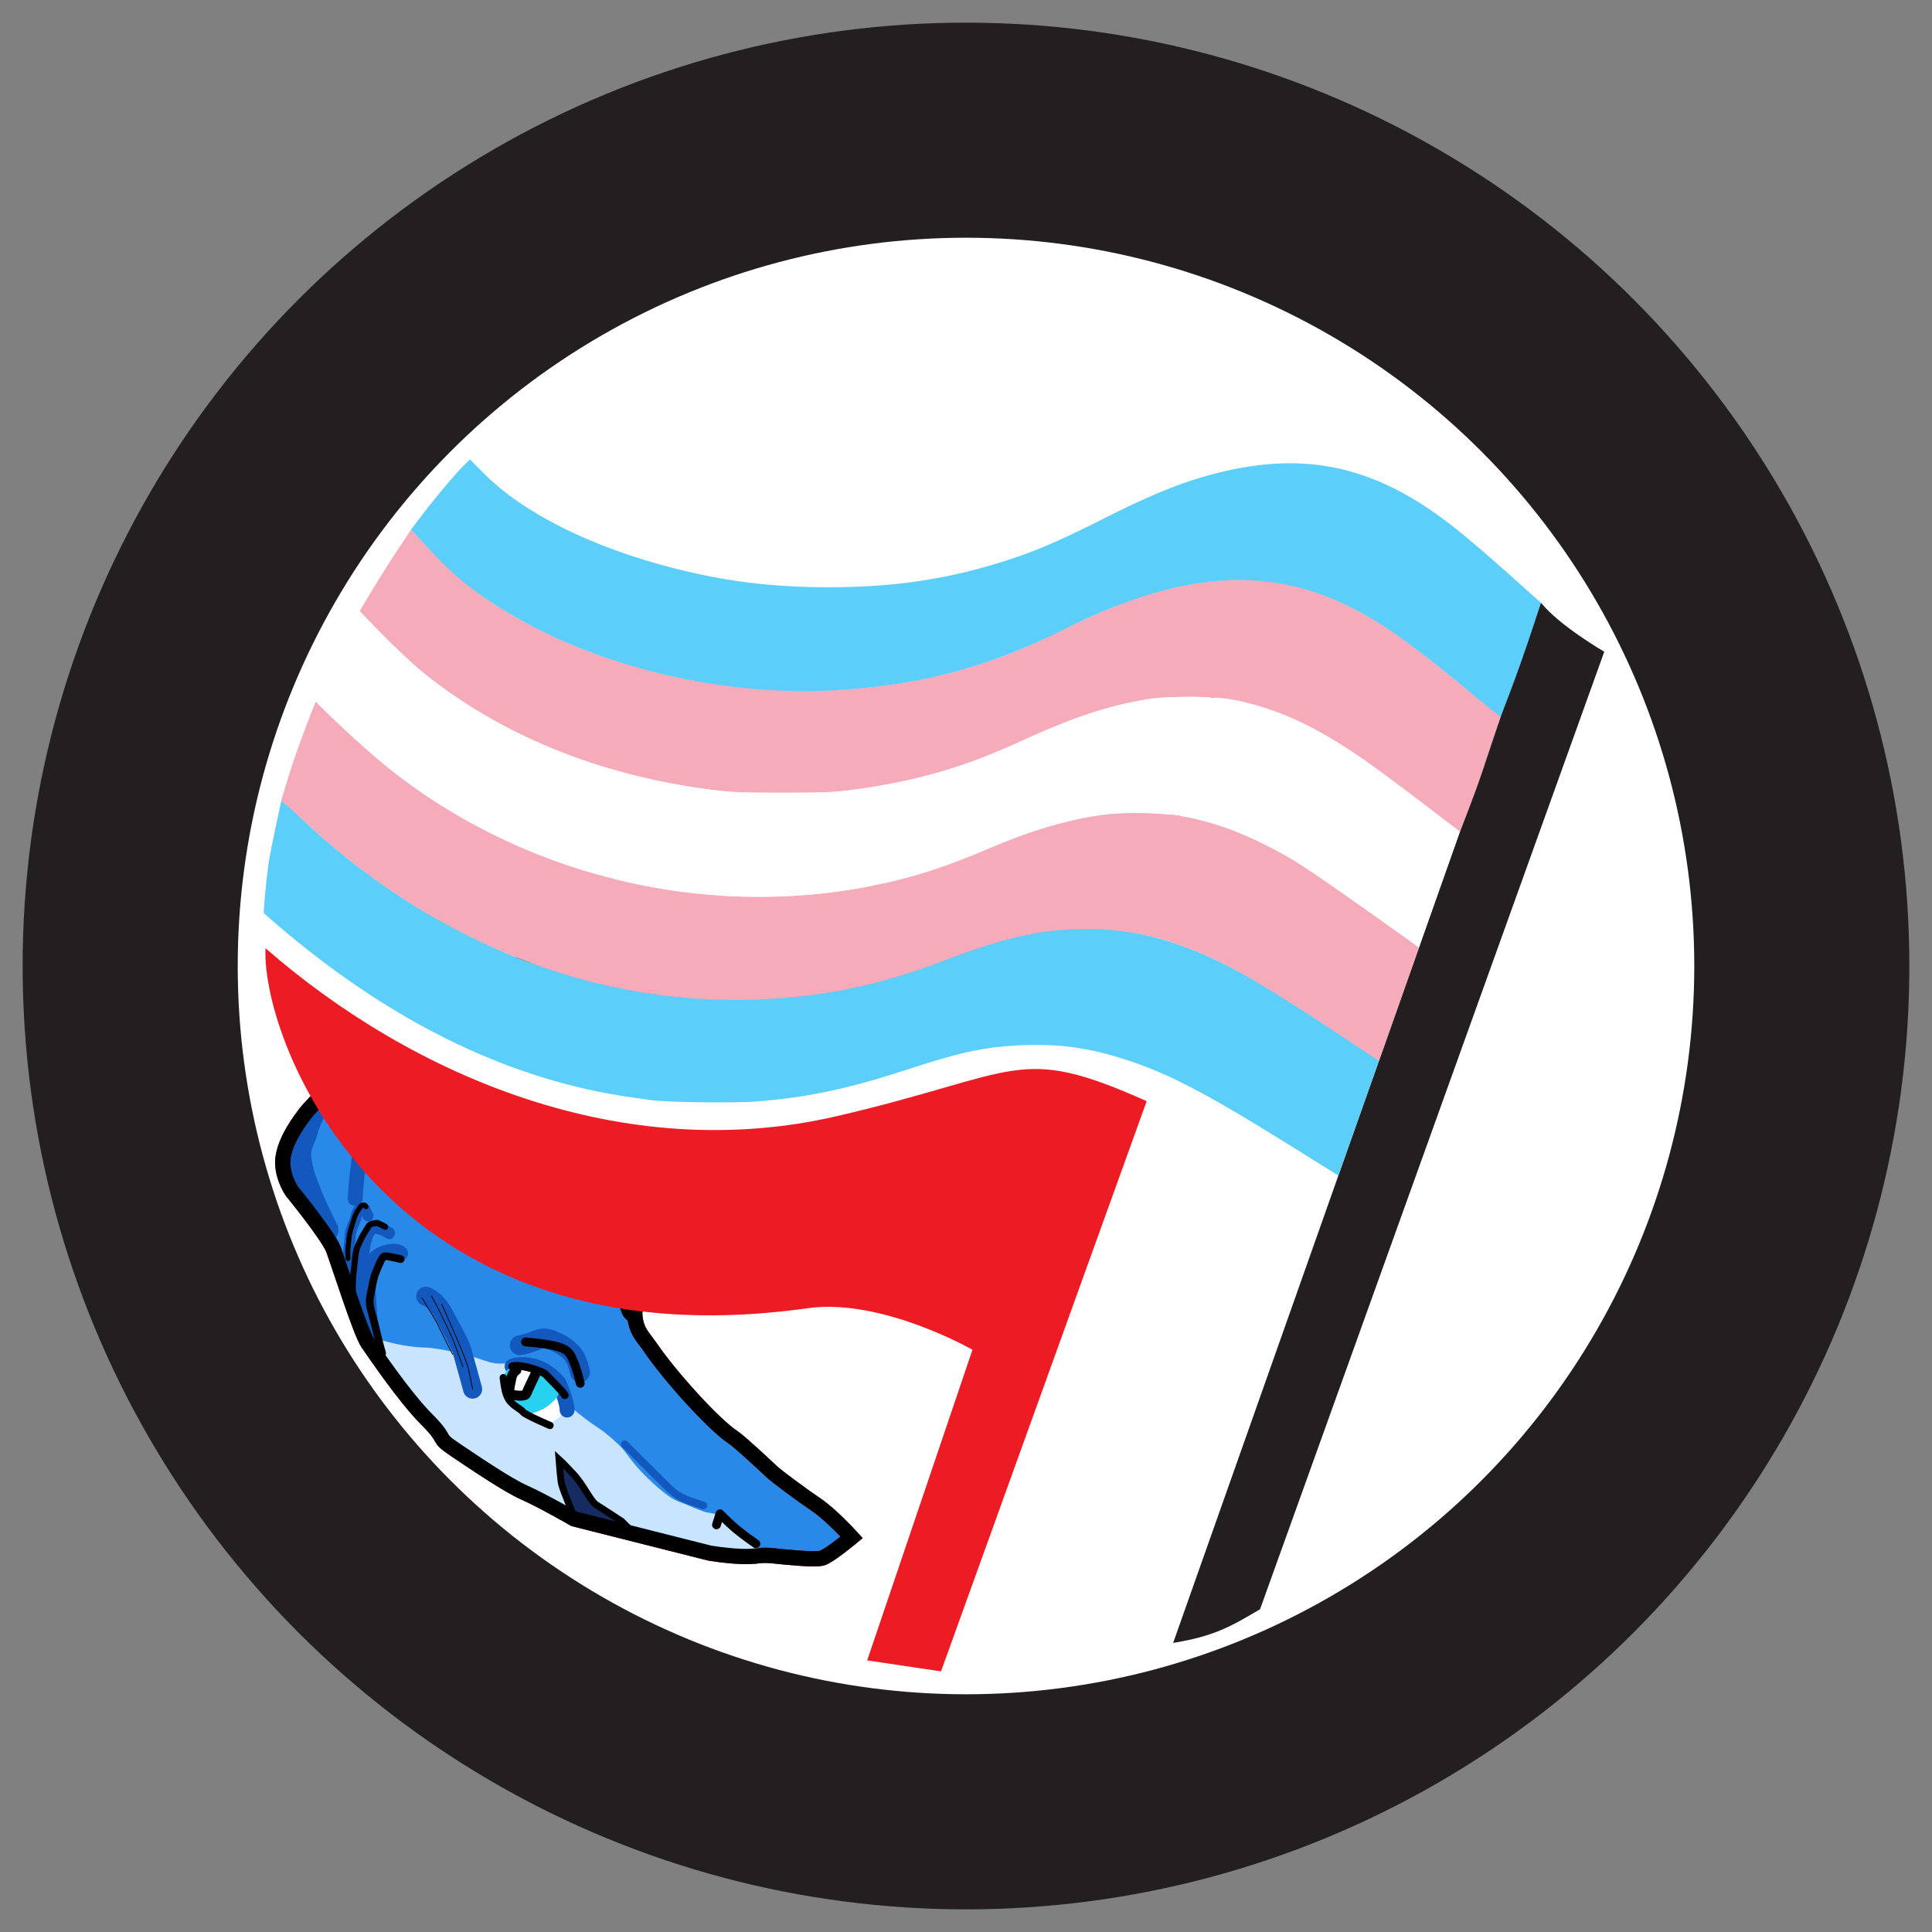 <?xml version="1.0" ?>
<svg xmlns="http://www.w3.org/2000/svg" viewBox="0 0 1024 1024" baseProfile="tiny-ps" version="1.2">
	<rect x="0" y="0" width="1024" height="1024" fill="#808080" stroke="none"/>
	<circle cx="512" cy="512" r="500" fill="#231f20"/>
	<circle cx="512" cy="512" r="386" fill="#fff"/>
	<g transform="matrix(7.644 0 0 7.644 -275.615 -378.31)">
		<path fill="#2889e9" stroke="#c80000" stroke-width="1.058" d="M119.937 98.492s-1.63.897-2.268 1.512c-.638.614-3.095 2.787-3.331 3.07-.236.284-2.528 2.08-2.693 2.34-.166.26-2.882 3.496-3.119 3.85-.236.354-2.575 3.732-2.905 3.992-.331.26-3.024.095-3.945.26-.922.166-1.158.355-1.725.33-.567-.023-1.724-.094-1.89-.259-.165-.165-.496-.496-.52-.709-.023-.212.166-1.63.166-1.63s-.52.024-.756.095c-.236.07-2.244 1.44-2.244 1.44l-1.583 1.111s-.449.425-.732.425c-.284 0-2.599-.047-3.638.095-1.04.142-4.725.803-5.174.898-.449.094-1.417.425-1.819.472-.402.047-2.551.307-2.906.33l-1.346.095s-.355-.827-.284-1.96c.071-1.134.473-3.166.567-3.426.095-.26.284-.543.284-.543s-.898.047-1.465.425c-.567.378-1.913 1.583-2.575 2.74-.661 1.158-2.032 2.977-2.268 3.544-.236.567-.874.898-1.275 1.157-.402.26-1.536.993-1.961 1.229-.425.236-2.457 2.268-2.67 2.575-.212.307-1.771 2.268-2.031 2.598-.26.331-1.418 2.457-1.418 2.457s-.189-.543-.118-.85c.071-.307.78-1.654.803-1.866.024-.213.426-1.725.402-2.268-.024-.544-.213-1.158-.213-1.158l-3.449 3.095s-2.244 2.244-2.598 2.716c-.355.473-1.3 1.701-1.536 2.953-.236 1.252.59 2.457.59 2.457s2.529 3.095 2.883 4.04c.354.945 1.89 5.788 2.386 6.496.496.71 2.551 3.757 4.087 5.292 1.535 1.536.567 1.158 1.937 2.079 1.37.921 3.662 2.48 4.843 3 1.18.52 3.449 1.82 3.449 1.82l9.355 2.361s1.063.19 2.173.237c1.11.047 1.276-.142 2.197-.048.921.095 2.953.308 3.449.166s2.055-1.441 2.055-1.441-1.417-1.56-2.433-2.244c-1.016-.686-2.74-1.961-3.118-2.316-.378-.354-2.183-2.053-2.68-2.381-1.316-.865-4.335-4.188-5.712-6.207-.354-.52-.774-.939-.957-1.528-.426-1.37.277-1.955.183-2.735-.095-.78-.52-4.205-.52-4.205s.855.498 1.34.734c.484.236 1.164.613 1.566.447.401-.165.992-1.157 1.228-1.417s2.129-2.19 2.599-2.764c.47-.574 1.476-1.894 1.913-2.315.438-.421.922-.921 1.205-1.181.284-.26 3.567-2.646 3.567-2.646s-.838-.095-1.937-.106c0 0 .546-.349 1.146-.626.788-.366 2.41-1.548 3.118-1.997.709-.448 1.217-.838 1.76-.91.543-.07 3.32-.188 3.78-.105.46.082.614.106.567-.13-.047-.237-.355-.733-.177-.827.177-.095.555-.33.956-.295.402.035.603.047.768.236.166.189.437.968.827 1.417.39.45.614 1.181 1.3 1.973.684.791 1.05 1.535 1.913 2.126.862.59 1.748.933 1.748.933s-.508-.732-.543-1.724c-.036-.993-.119-2.41.283-4.111.402-1.7 1.24-3.33 1.453-3.744.213-.414.709-2.103 2.067-3.627 1.358-1.523 3.154-3.886 3.65-4.689.496-.803 1.063-1.807 1.216-2.303.154-.496.225-1.713.248-1.937.024-.225 0-.508.095-.614.094-.107.98-.804 1.158-1.182.177-.378.72-2.138.79-2.386.072-.248.485-1.464.52-1.641.036-.178-.058-.567-.058-.567z"/>
		<path fill="none" stroke="#1358bc" stroke-linecap="round" stroke-linejoin="round" stroke-width=".979" d="M88.45 157.435l-2.306-2.439"/>
		<path fill="#c9e4ff" d="M81.903 128.234l-.87 1.188-1.838.184-.117-1.504s.401-.885.719-1.252c.317-.368.55-.619.601-.786.05-.167.267-.6.418-.718.15-.117 1.152-.935 1.603-1.22.451-.283.785-.734 1.337-.951.55-.218 1.219-.468 1.503-.502.284-.033 2.255-.2 2.372-.116.117.083.15.15.267.133.117-.017 1.37-.267 1.454-.267.083 0 1.737-.451 1.904-.518.167-.067 1.904-.618 2.021-.618.117 0 .601-.184.869-.2.267-.017.768.016.952.033.184.017 1.286.017 1.587.033.3.017.701.034.701.034l-1.503.969-3.558 2.555-2.155.635-3.307.485-3.842 1.47zM62.378 142.372c.744.248 2.055.532 3.106.555 1.052.024 2.8.485 3.308.626.508.142 1.04.378 1.559.461.52.083.685-.047 1.228.071.544.118 2.126.78 2.67 1.276.543.496 1.134 1.393 1.535 1.795.402.402 1.323 1.063 1.796 1.37.472.307 1.063.827 1.512 1.276.448.449.767 1.122 1.89 2.197 1.122 1.075 1.724 1.476 2.244 1.654.52.177 1.559.685 1.925.72.366.035 1.051.26 1.051.26l2.268 1.902.437.65-3.933-.272-7.536-1.867s-2.67-1.069-3.003-1.035c-.335.033-5.814-3.341-5.814-3.341s-2.84-2.172-2.84-2.439c0-.267-3.226-4.914-3.226-4.914z"/>
		<path fill="#1358bc" d="M75.146 122.694s.296.083.945-.047c.65-.13 1.276-.307 1.619-.496.342-.19.956-.697 1.098-.768.142-.071.13.012.26-.071.13-.083.744-.709 1.004-.98.26-.272.957-.816 1.193-1.075.236-.26.472-.567.437-.874-.036-.308-.106-.414-.33-.544-.225-.13-.438-.26-.686-.26-.248 0-1.028.083-1.217.118-.188.036-.661.083-.803.119-.141.035-.46.094-.46.094l-.591-.933-.378-1.571.095-2.114.342-2.056-.496-.248-.248.142s-.319.59-.437.898c-.118.307-.26.697-.366.91-.107.212-.236.448-.343.755a8.574 8.574 0 00-.295 1.264c-.047.343-.083.815-.224 1.3a12.694 12.694 0 00-.378 1.783c-.083.626-.308 1.5-.32 2.209-.011.709-.047 1.086.012 1.453.06.366.048.661.142.756a1 1 0 00.225.189c.082.047.2.047.2.047z"/>
		<path fill="none" stroke="#1358bc" stroke-linecap="round" stroke-linejoin="round" stroke-width="1.005" d="M79.198 127.017s-.177.142-.248.532c-.071.39-.142 1.11-.012 1.535.13.425.13.473.46.567.331.095 1.37-.094 1.713-.33.343-.237.792-1.087.792-1.087"/>
		<path fill="#152b61" stroke="#000" stroke-linecap="round" stroke-width=".476" d="M75.879 154.81c-.284-.968-.85-2.032-.922-2.622-.07-.59-.141-1.512-.141-1.512s.212.189.968.992c.756.803 1.205 1.914 1.63 2.174.425.26 1.748 1.133 1.748 1.133l.662.662z"/>
		<path fill="none" stroke="#1358bc" stroke-linecap="round" stroke-linejoin="round" stroke-width=".741" d="M78.11 133.64s.317-.434.684-.493c.368-.058.318-.192.552-.008.234.184.259 1.153.259 1.153l.359 2.372"/>
		<path fill="none" stroke="#1358bc" stroke-linecap="round" stroke-width="1.032" d="M62.975 121.738s.117.668-.05 1.704-.785 3.19-.985 3.708c-.2.518-.618.835-.785 1.504-.167.668-.318 2.138-.385 2.806-.066.668-.083 1.136-.083 1.136"/>
		<path fill="#1358bc" d="M91.718 125.647s-.638.118-1.464.579c-.827.46-1.784 1.18-2.256 1.5-.473.319-1.418 1.134-1.82 1.618-.401.484-1.955 2.483-2.59 2.951-.634.468-1 1.183-1.72 1.325-.721.142-1.04.26-1.383.035-.342-.224-.744-.508-.744-.508l-.059.296.437 1.37 1.925.72 1.595-.815 2.339-3.035 2.031-2.21 1.571-1.57 2.091-1.595.65-.52z"/>
		<path fill="none" stroke="#1358bc" stroke-linecap="round" stroke-linejoin="round" stroke-width=".9" d="M76.8 137.636s.26-.26.567-.496c.307-.237.366-.32.508-.225.142.095.697.614.815.85.118.237.602 1.902.602 1.902l.45.945"/>
		<path fill="none" stroke="#1358bc" stroke-linecap="round" stroke-linejoin="round" stroke-width=".847" d="M76.706 135.402s.385-.35.719-.601c.334-.25.568-.435.785-.3.217.133.434.567.551.784.117.217.35 1.053.4 1.203.051.15.77 2.422.77 2.422"/>
		<path fill="#1358bc" d="M108.495 125.647s-.468.033-1.136-.969c-.668-1.002-1.136-2.172-1.604-2.706-.468-.535-.885-1.47-1.403-1.988s-1.22-.585-1.22-.585-1.286.117-1.72.318c-.434.2-.685.434-.702.534-.016.1.117.25.1.318-.016.067 0-.084-.617-.017-.618.067-1.921.3-2.155.367-.234.067-.535.117-.718.234-.184.117.167.501.167.501l2.539.117 1.403-.434.133-.752 1.003-.384 1.019.802 2.071 3.157 2.372 2.188z"/>
		<path fill="none" stroke="#1358bc" stroke-linecap="round" stroke-linejoin="round" stroke-width=".979" d="M63.86 136.388s-.183-.234-.734-.15c-.552.083-1.053.35-1.103.584-.05.234-.5 1.487-.467 1.62.033.134.217 2.99.217 2.99l.083 1.32"/>
		<path fill="none" stroke="#1358bc" stroke-linecap="round" stroke-linejoin="round" stroke-width=".82" d="M63.042 135.001s-.317-.234-.718-.334c-.401-.1-.317-.117-.468.017-.15.134-.334.334-.367.585-.034.25-.134.2-.234 1.085-.1.886-.234 2.74-.234 3.024 0 .284-.033 1.086-.033 1.086"/>
		<path fill="none" stroke="#1358bc" stroke-linecap="round" stroke-width=".767" d="M61.572 133.79s-.067-.133-.142-.292c-.075-.159-.058-.192-.15-.2-.092-.009-.097-.086-.267.041s-.25.368-.268.543c-.016.176-.384.835-.4 1.278-.017.443-.164 1.59-.164 1.59l-.129 1.066"/>
		<path fill="none" stroke="#1358bc" stroke-linecap="round" stroke-linejoin="round" stroke-width="1.587" d="M58.181 126.031s-.568.785-.835 1.754-.635 1.153-.468 2.238c.167 1.086.535 1.754.702 2.255.167.502 1.152 2.506 1.152 2.506"/>
		<path fill="none" stroke="#000" stroke-width="1.058" d="M119.937 98.492s-1.63.897-2.268 1.512c-.638.614-3.095 2.787-3.331 3.07-.236.284-2.528 2.08-2.693 2.34-.166.26-2.882 3.496-3.119 3.85-.236.354-2.575 3.732-2.905 3.992-.331.26-3.024.095-3.945.26-.922.166-1.158.355-1.725.33-.567-.023-1.724-.094-1.89-.259-.165-.165-.496-.496-.52-.709-.023-.212.166-1.63.166-1.63s-.52.024-.756.095c-.236.07-2.244 1.44-2.244 1.44l-1.583 1.111s-.449.425-.732.425c-.284 0-2.599-.047-3.638.095-1.04.142-4.725.803-5.174.898-.449.094-1.417.425-1.819.472-.402.047-2.551.307-2.906.33l-1.346.095s-.355-.827-.284-1.96c.071-1.134.473-3.166.567-3.426.095-.26.284-.543.284-.543s-.898.047-1.465.425c-.567.378-1.913 1.583-2.575 2.74-.661 1.158-2.032 2.977-2.268 3.544-.236.567-.874.898-1.275 1.157-.402.26-1.536.993-1.961 1.229-.425.236-2.457 2.268-2.67 2.575-.212.307-1.771 2.268-2.031 2.598-.26.331-1.418 2.457-1.418 2.457s-.189-.543-.118-.85c.071-.307.78-1.654.803-1.866.024-.213.426-1.725.402-2.268-.024-.544-.213-1.158-.213-1.158l-3.449 3.095s-2.244 2.244-2.598 2.716c-.355.473-1.3 1.701-1.536 2.953-.236 1.252.59 2.457.59 2.457s2.529 3.095 2.883 4.04c.354.945 1.89 5.788 2.386 6.496.496.71 2.551 3.757 4.087 5.292 1.535 1.536.567 1.158 1.937 2.079 1.37.921 3.662 2.48 4.843 3 1.18.52 3.449 1.82 3.449 1.82l9.355 2.361s1.063.19 2.173.237c1.11.047 1.276-.142 2.197-.048.921.095 2.953.308 3.449.166s2.055-1.441 2.055-1.441-1.417-1.56-2.433-2.244c-1.016-.686-2.74-1.961-3.118-2.316-.378-.354-2.183-2.053-2.68-2.381-1.316-.865-4.335-4.188-5.712-6.207-.354-.52-.774-.939-.957-1.528-.426-1.37.277-1.955.183-2.735-.095-.78-.52-4.205-.52-4.205s.855.498 1.34.734c.484.236 1.164.613 1.566.447.401-.165.992-1.157 1.228-1.417s2.129-2.19 2.599-2.764c.47-.574 1.476-1.894 1.913-2.315.438-.421.922-.921 1.205-1.181.284-.26 3.567-2.646 3.567-2.646s-.838-.095-1.937-.106c0 0 .546-.349 1.146-.626.788-.366 2.41-1.548 3.118-1.997.709-.448 1.217-.838 1.76-.91.543-.07 3.32-.188 3.78-.105.46.082.614.106.567-.13-.047-.237-.355-.733-.177-.827.177-.095.555-.33.956-.295.402.035.603.047.768.236.166.189.437.968.827 1.417.39.45.614 1.181 1.3 1.973.684.791 1.05 1.535 1.913 2.126.862.59 1.748.933 1.748.933s-.508-.732-.543-1.724c-.036-.993-.119-2.41.283-4.111.402-1.7 1.24-3.33 1.453-3.744.213-.414.709-2.103 2.067-3.627 1.358-1.523 3.154-3.886 3.65-4.689.496-.803 1.063-1.807 1.216-2.303.154-.496.225-1.713.248-1.937.024-.225 0-.508.095-.614.094-.107.98-.804 1.158-1.182.177-.378.72-2.138.79-2.386.072-.248.485-1.464.52-1.641.036-.178-.058-.567-.058-.567z"/>
		<path fill="none" stroke="#000" stroke-linecap="round" stroke-width=".529" d="M91.352 125.222s-2.936.291-4.64.759c-1.704.468-2.556.802-3.19 1.12-.635.316-1.186.767-1.337 1.035-.15.267-.25 1.119-.735 1.52-.484.4-1.553.568-1.754.518-.2-.05-.35-.084-.35-.084"/>
		<path fill="none" stroke="#000" stroke-linecap="round" stroke-width=".873" d="M77.509 116.21s.047.755.579 1.547a7.55 7.55 0 001.252 1.393"/>
		<path fill="none" stroke="#000" stroke-linecap="round" stroke-width=".767" d="M71.528 117.445s-1.503 2.606-1.72 3.14c-.218.535-1.103 2.423-1.253 2.924-.15.5-.301.868-.301.868"/>
		<path fill="none" stroke="#000" stroke-linecap="round" stroke-width=".397" d="M79.871 134.47s.083-.307-.272-.708c-.354-.402-.271-.426-.437-.497-.165-.07-.567.119-.567.119"/>
		<path fill="none" stroke="#000" stroke-linecap="round" stroke-width=".423" d="M80.166 139.68s-.378-.639-.531-1.217c-.154-.58-.473-2.74-.697-3.237-.224-.496-.224-.661-.496-.661s-.532.082-.567.177c-.036.094-.307.531-.307.531"/>
		<path fill="none" stroke="#000" stroke-linecap="round" stroke-width=".556" d="M80.084 141.108s-.544-.39-.626-.59c-.083-.2-1.028-3.048-1.134-3.343-.107-.295-.236-.661-.425-.72-.19-.06-.308-.012-.367.035s-.26.283-.26.283"/>
		<path fill="none" stroke="#000" stroke-linecap="round" stroke-width=".529" d="M62.555 143.317s-.153-.472-.449-1.736c-.295-1.264-.52-1.56-.366-2.292.154-.732.2-1.18.402-1.641.2-.461.39-1.016.578-1.052.19-.035 1.123.201 1.123.201"/>
		<path fill="none" stroke="#000" stroke-linecap="round" stroke-width=".423" d="M60.523 139.124s-.035-.862.06-1.512c.094-.65.082-1.24.26-1.665.177-.426.401-.863.543-1.063.141-.201.224-.461.413-.52.19-.06.402-.083.449-.071.047.012.508.26.508.26"/>
		<path fill="none" stroke="#000" stroke-linecap="round" stroke-width=".344" d="M61.433 133.16s-.07-.119-.13-.119c-.059 0-.189.024-.213.07a8.026 8.026 0 01-.248.355s-.141.26-.2.425c-.06.166-.355 1.158-.367 1.264l-.106 1.075.012.52"/>
		<path fill="none" stroke="#000" stroke-linecap="round" stroke-width=".9" d="M62.413 127.005l-.908 1.95"/>
		<path fill="none" stroke="#1358bc" stroke-linecap="round" stroke-width=".794" d="M85.936 122.982c.618-.993 1.002-1.97 1.495-2.422l.4-.342M89.585 120.184c-.701.368-1.069.435-1.587.852-.517.418-1.637 1.67-1.637 1.67"/>
		<path fill="none" stroke="#1358bc" stroke-linecap="round" stroke-linejoin="round" stroke-width=".794" d="M91.122 120.285c-.5.183-.802.167-1.32.5-.517.335-.801.268-1.436.72-.635.45-1.27 1.018-1.27 1.018"/>
		<path fill="none" stroke="#000" stroke-linecap="round" stroke-width=".079" d="M85.936 122.982s.442-.927.643-1.244c.2-.317 1.252-1.52 1.252-1.52"/>
		<path fill="none" stroke="#000" stroke-linecap="round" stroke-linejoin="round" stroke-width=".079" d="M86.361 122.707s.602-.869 1.07-1.236c.467-.368 2.154-1.286 2.154-1.286M87.096 122.523s.15-.217.702-.601c.551-.384 1.236-.886 1.453-.902.217-.017 1.871-.735 1.871-.735"/>
		<path fill="none" stroke="#000" stroke-linecap="round" stroke-width=".079" d="M78.828 127.384s-.067.167.25.718c.318.552.418 1.27.702 1.504"/>
		<path fill="none" stroke="#000" stroke-linecap="round" stroke-linejoin="round" stroke-width=".079" d="M78.544 127.618s.066.276.167.518c.154 1.15.969 2.355 1.353 2.74M78.39 127.7s-.06.41-.063.82c.167 1.12.35 1.353.534 1.537.184.184.318.367.318.367"/>
		<path fill="none" stroke="#000" stroke-linecap="round" stroke-linejoin="round" stroke-width=".609" d="M88.47 156.535s-.872-.603-1.424-1.07c-.55-.469-1.069-1.012-1.069-1.012l-.242.769"/>
		<path fill="none" stroke="#1358bc" stroke-linecap="round" stroke-linejoin="round" stroke-width="1.323" d="M65.579 139.372s.709.2 1.276 1.288c.567 1.086 1.074 1.937 1.216 2.421.142.484.756 2.729.756 2.729"/>
		<path fill="none" stroke="#000" stroke-linecap="round" stroke-width=".053" d="M66.684 139.912s1.704 3.792 1.837 4.427c.134.635.306 1.47.306 1.47M65.965 139.344c.752 1.337 1.303 2.623 1.404 2.807.1.183.785 2.121.785 2.121"/>
		<path fill="none" stroke="#000" stroke-linecap="round" stroke-linejoin="round" stroke-width=".053" d="M65.319 139.49s1.075 1.748 1.146 1.95c.07.2.98 1.972.98 1.972"/>
		<path fill="none" stroke="#1358bc" stroke-linecap="round" stroke-linejoin="round" stroke-width="1.376" d="M72.096 142.769c1.27-.234 1.353-.702 2.272-.334.918.367 1.453.885 1.653 1.37.2.484.251.851.251.851"/>
		<path fill="none" stroke="#000" stroke-linecap="round" stroke-linejoin="round" stroke-width=".609" d="M72.497 142.535c1.436.134 2.539.267 2.973.718.435.451.819 2.155.819 2.155"/>
		<path fill="none" stroke="#1358bc" stroke-linecap="round" stroke-linejoin="round" stroke-width=".529" d="M84.825 153.877c-.869-.3-1.554-.4-2.372-1.186-.819-.785-3.074-3.057-3.074-3.057"/>
		<path fill="#fff" d="M74.025 148.298c.41-.217 1.128-.677 1.136-1.01.009-.335-.125-1.203-.125-1.203l-.643-.293-1.604 1.203-.468.4.635.527z"/>
		<path fill="none" stroke="#1358bc" stroke-linecap="round" stroke-linejoin="round" stroke-width="1.032" d="M71.561 144.23c.067-.033.56-.25 1.512-.016.952.234 1.696 1.094 1.754 1.194.059.1.576 1.395.551 1.854"/>
		<path fill="#26d2ef" d="M70.952 145.016c.067-.2.183-.577.46-.61.275-.034 1.778.108 1.778.108l1.211.71.443.735s-.059.31-.267.535c-.21.225-.602.584-.944.735-.343.15-.585.259-.802.275-.217.017-1.002-.45-1.002-.45l-.577-1.036z"/>
		<path fill="#fff" d="M72.03 144.306l.868.158.058.76-.46.902-.626.067-.426-.284z"/>
		<path fill="none" stroke="#000" stroke-linecap="round" stroke-linejoin="round" stroke-width=".529" d="M71.561 144.23s.218-.108.902.034c.685.142 1.354.426 1.42.518.067.092 1.186 1.16 1.337 1.453"/>
		<path fill="none" stroke="#000" stroke-linecap="round" stroke-linejoin="round" stroke-width=".688" d="M71.862 144.498s-.267.15-.342.534c-.163.831-.25 1.086.025 1.161.275.075.927.142 1.002-.058.075-.2.626-1.353.626-1.353"/>
		<path fill="none" stroke="#000" stroke-linecap="round" stroke-width=".503" d="M70.952 145.016c.075.6.142 1.169.417 1.561.276.393.819.627.952.819.134.192 1.871.935 1.871.935"/>
	</g>
	<path fill="#fff" d="M133.463 467.135l115.822 68.266 116.589 19.943 204.797-19.176 58.294 9.205 4.603 59.061-53.693 6.903-217.836 2.301-171.815-39.885-36.818-35.284-18.409-26.846z"/>
	<path fill="#ed1c24" d="M459.62 880.053l39.143 5.809 109.005-302.22c-68.77-30.71-66.483-14.855-163.84 7.858-113.178 26.405-224.87-20.583-303.214-88.929-2.204 50.585 65.125 222.096 287.411 190.804 39.187-5.517 87.305 22.023 87.305 22.023z"/>
	<path fill="#231f20" d="M621.786 870.786c21.785-3.572 30.58-8.675 46.071-17.857L850.296 345.43s-23.726-13.743-33.588-26.011z"/>
	<path fill="#5bcffa" stroke="#5bcffa" stroke-width="1.8" d="M684.207 606.32c-44.474-27.725-64.385-38.106-87.5-45.623-18.603-6.05-34.386-8.313-53.47-7.67-19.974.673-33.598 3.469-61.452 12.612-31.863 10.459-52.824 14.962-80.223 17.233-11.608.963-48.136.503-56.64-.712l-10.715-1.528c-61.795-8.797-122.54-37.731-180.714-86.08-7.788-6.472-12.829-11.047-12.829-11.047s.284-4.408.674-8.963c.401-4.681 1.232-12.047 1.847-16.368 1.1-7.731 6.495-32.226 6.495-32.226s4.123 3.3 8.724 7.735c18.69 18.015 41.42 35.403 64.732 49.523 12.807 7.758 37.109 19.907 49.818 24.906 27.236 10.714 56.9 18.055 85.896 21.258 13.253 1.464 52.306 1.246 65.357-.364 29.517-3.642 48.885-8.736 86.072-22.64 52.42-19.599 92.476-17.84 139.643 6.13 12.399 6.3 24.325 13.476 46.785 28.149 29.774 19.45 33.154 21.859 33.154 21.859l-20.976 59.21s-11.517-7.19-24.678-15.394z"/>
	<path fill="#f5abb9" stroke="#f5abb9" stroke-width="1.8" d="M706.386 544.962c-38.09-25.143-56.182-35.459-75.158-42.854-17.544-6.837-32.21-9.9-50.235-10.493-25.233-.83-46.119 3.424-79.643 16.217-36.722 14.015-66.608 20.122-103.571 21.167-78.303 2.213-155.856-26.322-221.395-81.46-3.32-2.794-10.5-9.227-15.952-14.295-6.337-5.89-10.36-9.148-10.36-9.148s2.06-7.031 4.077-13.463c5.061-16.151 13.526-37.192 13.526-37.192s5.33 5.196 10.952 10.564c28.799 27.494 51.7 43.842 83.03 59.27 66.485 32.741 142.294 41.46 212.55 24.447 12.492-3.025 34.04-10.328 47.143-15.978 31.544-13.602 52.581-19.086 77.143-20.109 27.016-1.125 53.353 5.965 81.649 21.98 14.17 8.02 70.886 48.978 70.886 48.978l-20.58 58.304s-10.97-7.294-24.062-15.935z"/>
	<path fill="#f5abb9" stroke="#f5abb9" stroke-width="1.8" d="M755.279 425.59c-32.034-24.535-47.52-34.824-65-43.187-20.995-10.045-37.654-13.962-59.643-14.022-27.048-.074-51.984 6.397-87.793 22.782-16.498 7.55-24.107 10.59-36.85 14.72-18.07 5.857-37.177 9.952-57.857 12.4-13.149 1.558-50.413 1.783-63.214.383-40.25-4.403-74.053-13.711-106.987-29.46-18.428-8.814-36.117-19.805-51.228-31.833-7.791-6.202-28.548-26.022-32.629-31.157l-2.36-2.388 5.381-9.04c2.857-4.8 8.698-14.168 13.041-20.782l7.865-11.898 4.66 5.112c16.108 17.67 32.9 31.437 54.253 42.972 72.91 39.385 167.59 47.836 245.214 21.888 13.385-4.475 21.906-8.059 40.647-17.096 17.712-8.54 32.659-14.795 43.38-18.152 41.545-13.009 75.268-11.364 108.405 5.286 18.005 9.047 30.49 17.849 61.598 43.426l18.205 14.565-9.459 28.292c-5.11 15.288-12.184 32.626-12.184 32.626s1.015-1.297-17.445-15.436z"/>
	<path fill="#5bcffa" stroke="#5bcffa" stroke-width="1.8" d="M786.707 371.949c-38.53-31.99-53.583-42.748-72.857-52.072-43.893-21.234-90.073-17.26-150.357 12.94-40.166 20.12-76.688 29.776-121.695 32.172-63.964 3.404-133.554-14.687-182.234-47.377-12.893-8.658-21.093-15.818-33.17-28.965l-7.363-8.013 6.084-8.016c6.409-8.445 18.15-22.317 21.82-25.78l2.17-2.049 6.659 6.719c20.925 21.117 57.416 39.363 100.943 50.475 28.037 7.157 52.52 10.165 82.758 10.168 36.21.004 65.72-4.652 97.957-15.455 14.233-4.77 26.468-10.15 48.931-21.516 20.899-10.575 36.309-17.06 50.549-21.275 47.78-14.141 84.63-8.436 123.694 19.15 9.342 6.597 19.99 15.41 38.644 31.978 16.394 14.562 16.467 14.644 16.467 14.644s-5.178 16.264-10.385 30.997c-5.207 14.732-10.386 27.778-10.386 27.778s-3.514-2.59-8.229-6.503z"/>
	<path fill="#fff" stroke="#fff" stroke-width="1.8" d="M733.484 487.043c-34.998-24.83-48.128-33.145-65.885-41.724-12.627-6.102-24.607-10.268-37.07-12.89-11.994-2.526-32.47-3.176-45.607-1.45-18.961 2.491-38.31 8.15-61.072 17.862-16.242 6.93-27.636 11.07-40.368 14.668-29.49 8.335-61.694 11.978-94.275 10.666-66.562-2.68-131.54-26.838-183.185-68.106-7.704-6.156-28.155-24.714-34.876-31.647l-2.704-2.79 2.444-5.657c4.268-9.883 8.957-19.638 14.539-30.245l5.42-10.3 10.789 11.04c16.088 16.464 25.257 24.154 42.28 35.456 37.918 25.176 84.476 41.637 135.293 47.835 8.173.997 15.78 1.26 36.072 1.247 22.672-.014 27.124-.208 37.633-1.634 33.13-4.497 58.181-11.79 89.07-25.933 25.218-11.546 42.13-17.359 61.453-21.121 8.69-1.692 11.412-1.894 26.13-1.939 18.056-.054 22.9.548 37.028 4.607 18.048 5.184 35.591 14.219 57.645 29.687 11.349 7.96 48.486 36.352 48.486 36.352l-21.113 59.69s-8.114-6.57-18.127-13.674z"/>
</svg>